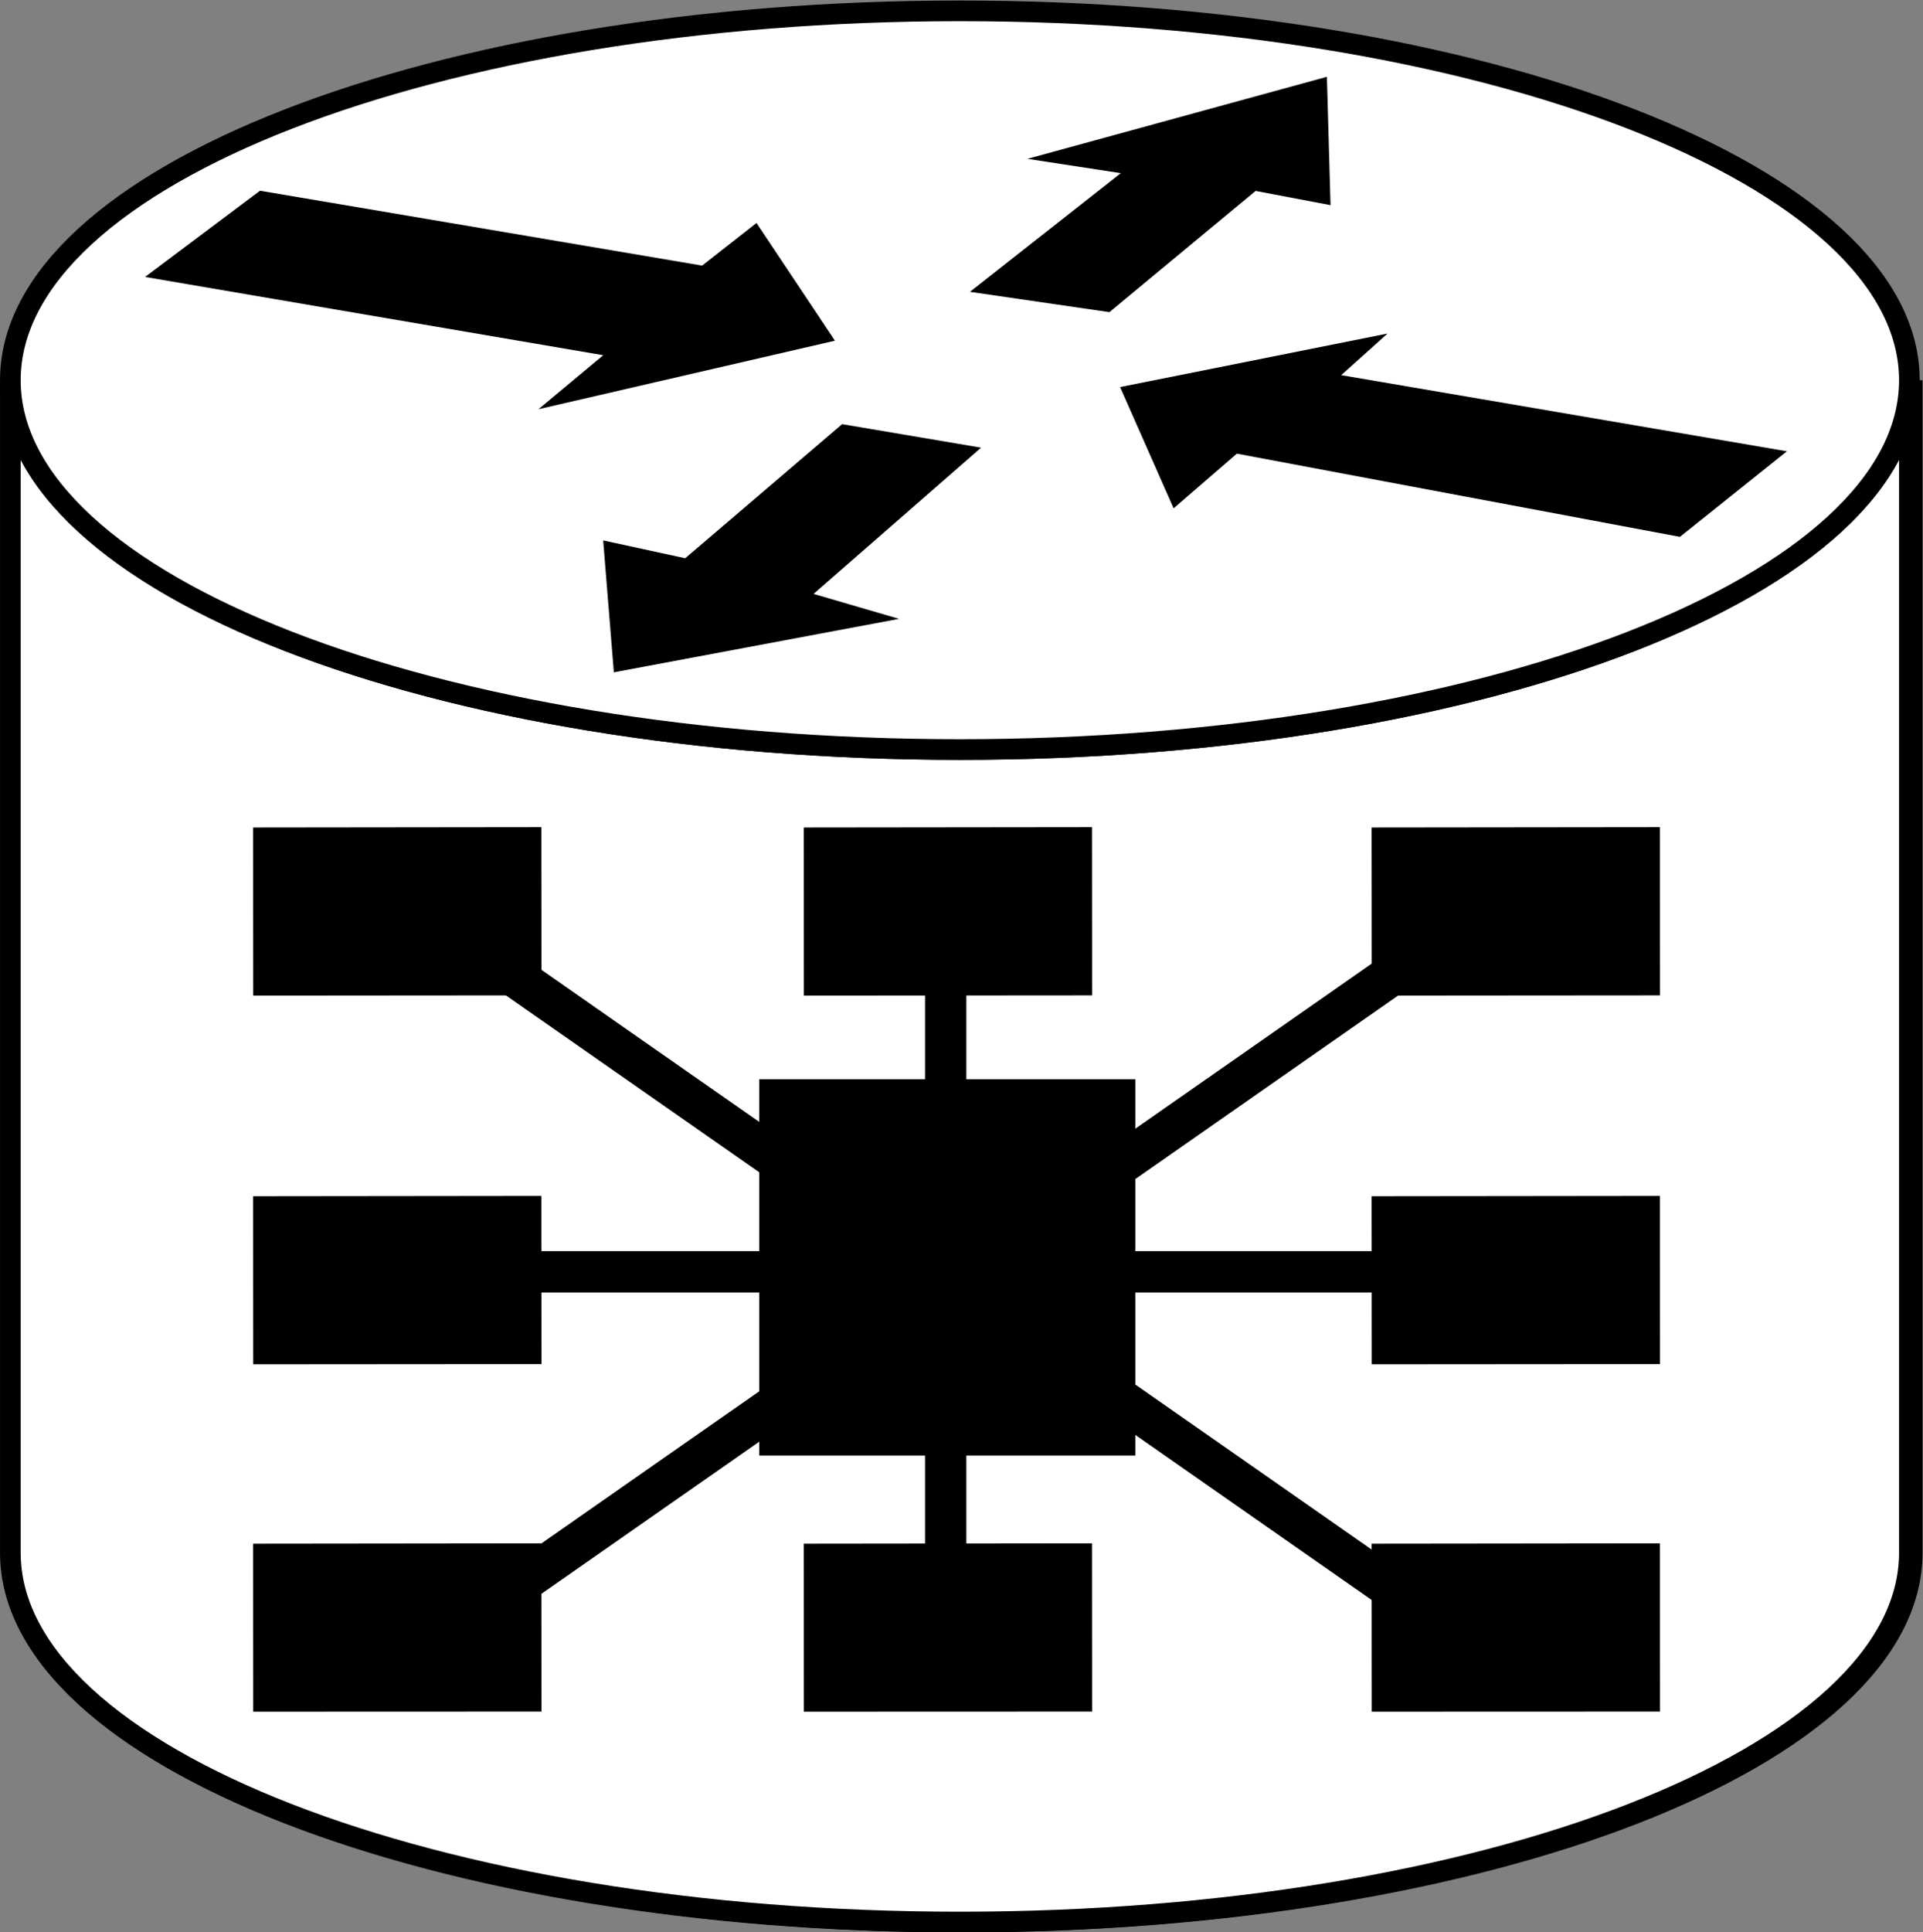 <?xml version="1.0" encoding="UTF-8" standalone="no"?>
<svg
   xmlns:dc="http://purl.org/dc/elements/1.1/"
   xmlns:cc="http://creativecommons.org/ns#"
   xmlns:rdf="http://www.w3.org/1999/02/22-rdf-syntax-ns#"
   xmlns:svg="http://www.w3.org/2000/svg"
   xmlns="http://www.w3.org/2000/svg"
   viewBox="0 0 49.653 49.88"
   height="49.88"
   width="49.653"
   xml:space="preserve"
   id="svg2"
   version="1.1"><rect x="0" y="0" width="49.653" height="49.88" fill="#808080" stroke="none"/><defs
     id="defs6" /><g
     transform="matrix(1.333,0,0,-1.333,0,49.88)"
     id="g10"><g
       transform="scale(0.1)"
       id="g12"><path
         id="path14"
         style="fill:#000000;fill-opacity:1;fill-rule:nonzero;stroke:none"
         d="m 2.559,300.563 c 0,-39.504 82.356,-71.516 183.925,-71.516 101.575,0 183.918,32.012 183.918,71.516 V 73.516 C 370.402,34.004 288.059,1.992 186.484,1.992 84.914,1.992 2.559,34.004 2.559,73.516 V 300.563" /><path
         id="path16"
         style="fill:none;stroke:#000000;stroke-width:4;stroke-linecap:butt;stroke-linejoin:miter;stroke-miterlimit:4;stroke-dasharray:none;stroke-opacity:1"
         d="m 2.559,300.563 c 0,-39.504 82.356,-71.516 183.925,-71.516 101.575,0 183.918,32.012 183.918,71.516 V 73.516 C 370.402,34.004 288.059,1.992 186.484,1.992 84.914,1.992 2.559,34.004 2.559,73.516 Z" /><path
         id="path18"
         style="fill:#FFFFFF;fill-opacity:1;fill-rule:nonzero;stroke:none"
         d="m 369.855,300.563 c 0,-39.504 -82.363,-71.516 -183.925,-71.516 -101.582,0 -183.926,32.012 -183.926,71.516 V 73.516 C 2.004,34.004 84.348,1.992 185.93,1.992 c 101.562,0 183.925,32.012 183.925,71.523 V 300.563" /><path
         id="path20"
         style="fill:none;stroke:#000000;stroke-width:4;stroke-linecap:butt;stroke-linejoin:miter;stroke-miterlimit:4;stroke-dasharray:none;stroke-opacity:1"
         d="m 369.855,300.563 c 0,-39.504 -82.363,-71.516 -183.925,-71.516 -101.582,0 -183.926,32.012 -183.926,71.516 V 73.516 C 2.004,34.004 84.348,1.992 185.93,1.992 c 101.562,0 183.925,32.012 183.925,71.523 z" /><path
         id="path22"
         style="fill:#FFFFFF;fill-opacity:1;fill-rule:nonzero;stroke:none"
         d="m 185.93,229.047 c 101.562,0 183.925,32.012 183.925,71.516 0,39.511 -82.363,71.531 -183.925,71.531 -101.582,0 -183.926,-32.02 -183.926,-71.531 0,-39.504 82.344,-71.516 183.926,-71.516" /><path
         id="path24"
         style="fill:none;stroke:#000000;stroke-width:4;stroke-linecap:butt;stroke-linejoin:miter;stroke-miterlimit:4;stroke-dasharray:none;stroke-opacity:1"
         d="m 185.93,229.047 c 101.562,0 183.925,32.012 183.925,71.516 0,39.511 -82.363,71.531 -183.925,71.531 -101.582,0 -183.926,-32.02 -183.926,-71.531 0,-39.504 82.344,-71.516 183.926,-71.516 z" /><path
         id="path26"
         style="fill:#000000;fill-opacity:1;fill-rule:nonzero;stroke:none"
         d="m 146.535,331.012 15.195,-22.793 -57.433,-13.274 12.551,10.461 -88.75,15.157 22.266,16.699 85.633,-14.504 10.539,8.254" /><path
         id="path28"
         style="fill:#000000;fill-opacity:1;fill-rule:nonzero;stroke:none"
         d="m 227.336,275.758 -10.371,23.476 51.797,10.36 -8.965,-8.047 86.328,-14.746 -20.723,-16.571 -85.82,16.114 -12.246,-10.586" /><path
         id="path30"
         style="fill:#000000;fill-opacity:1;fill-rule:nonzero;stroke:none"
         d="m 199.016,343.434 58.007,15.886 0.704,-24.851 -14.512,2.754 -28.32,-23.477 -27.012,3.934 29.219,22.98 -18.086,2.774" /><path
         id="path32"
         style="fill:#000000;fill-opacity:1;fill-rule:nonzero;stroke:none"
         d="M 174.152,254.352 118.906,244 l -2.07,25.547 15.891,-3.457 30.398,25.965 26.914,-4.551 -32.449,-28.32 16.562,-4.832" /><path
         id="path34"
         style="fill:#000000;fill-opacity:1;fill-rule:nonzero;stroke:none"
         d="m 217.922,94.336 h -68.848 v 68.867 h 68.848 V 94.336" /><path
         id="path36"
         style="fill:none;stroke:#000000;stroke-width:4;stroke-linecap:butt;stroke-linejoin:miter;stroke-miterlimit:4;stroke-dasharray:none;stroke-opacity:1"
         d="m 217.922,94.336 h -68.848 v 68.867 h 68.848 z" /><path
         id="path38"
         style="fill:#000000;fill-opacity:1;fill-rule:nonzero;stroke:none"
         d="m 102.863,212.008 0.02,-28.57 -51.836,-0.04 -0.02,28.551 51.836,0.059" /><path
         id="path40"
         style="fill:none;stroke:#000000;stroke-width:4;stroke-linecap:butt;stroke-linejoin:miter;stroke-miterlimit:4;stroke-dasharray:none;stroke-opacity:1"
         d="m 102.863,212.008 0.02,-28.57 -51.836,-0.04 -0.02,28.551 z" /><path
         id="path42"
         style="fill:#000000;fill-opacity:1;fill-rule:nonzero;stroke:none"
         d="m 102.863,140.605 0.02,-28.574 -51.836,-0.039 -0.02,28.555 51.836,0.058" /><path
         id="path44"
         style="fill:none;stroke:#000000;stroke-width:4;stroke-linecap:butt;stroke-linejoin:miter;stroke-miterlimit:4;stroke-dasharray:none;stroke-opacity:1"
         d="m 102.863,140.605 0.02,-28.574 -51.836,-0.039 -0.02,28.555 z" /><path
         id="path46"
         style="fill:#000000;fill-opacity:1;fill-rule:nonzero;stroke:none"
         d="m 102.863,73.32 0.02,-28.574 -51.836,-0.019 -0.02,28.535 51.836,0.059" /><path
         id="path48"
         style="fill:none;stroke:#000000;stroke-width:4;stroke-linecap:butt;stroke-linejoin:miter;stroke-miterlimit:4;stroke-dasharray:none;stroke-opacity:1"
         d="m 102.863,73.32 0.02,-28.574 -51.836,-0.019 -0.02,28.535 z" /><path
         id="path50"
         style="fill:#000000;fill-opacity:1;fill-rule:nonzero;stroke:none"
         d="m 209.523,73.32 0.02,-28.574 -51.836,-0.019 -0.019,28.535 51.835,0.059" /><path
         id="path52"
         style="fill:none;stroke:#000000;stroke-width:4;stroke-linecap:butt;stroke-linejoin:miter;stroke-miterlimit:4;stroke-dasharray:none;stroke-opacity:1"
         d="m 209.523,73.32 0.02,-28.574 -51.836,-0.019 -0.019,28.535 z" /><path
         id="path54"
         style="fill:#000000;fill-opacity:1;fill-rule:nonzero;stroke:none"
         d="m 319.523,212.008 0.02,-28.57 -51.836,-0.04 -0.019,28.551 51.835,0.059" /><path
         id="path56"
         style="fill:none;stroke:#000000;stroke-width:4;stroke-linecap:butt;stroke-linejoin:miter;stroke-miterlimit:4;stroke-dasharray:none;stroke-opacity:1"
         d="m 319.523,212.008 0.02,-28.57 -51.836,-0.04 -0.019,28.551 z" /><path
         id="path58"
         style="fill:#000000;fill-opacity:1;fill-rule:nonzero;stroke:none"
         d="m 209.523,212.008 0.02,-28.57 -51.836,-0.04 -0.019,28.551 51.835,0.059" /><path
         id="path60"
         style="fill:none;stroke:#000000;stroke-width:4;stroke-linecap:butt;stroke-linejoin:miter;stroke-miterlimit:4;stroke-dasharray:none;stroke-opacity:1"
         d="m 209.523,212.008 0.02,-28.57 -51.836,-0.04 -0.019,28.551 z" /><path
         id="path62"
         style="fill:#000000;fill-opacity:1;fill-rule:nonzero;stroke:none"
         d="m 319.523,140.605 0.02,-28.574 -51.836,-0.039 -0.019,28.555 51.835,0.058" /><path
         id="path64"
         style="fill:none;stroke:#000000;stroke-width:4;stroke-linecap:butt;stroke-linejoin:miter;stroke-miterlimit:4;stroke-dasharray:none;stroke-opacity:1"
         d="m 319.523,140.605 0.02,-28.574 -51.836,-0.039 -0.019,28.555 z" /><path
         id="path66"
         style="fill:#000000;fill-opacity:1;fill-rule:nonzero;stroke:none"
         d="m 319.523,73.32 0.02,-28.574 -51.836,-0.019 -0.019,28.535 51.835,0.059" /><path
         id="path68"
         style="fill:none;stroke:#000000;stroke-width:4;stroke-linecap:butt;stroke-linejoin:miter;stroke-miterlimit:4;stroke-dasharray:none;stroke-opacity:1"
         d="m 319.523,73.32 0.02,-28.574 -51.836,-0.019 -0.019,28.535 z" /><path
         id="path70"
         style="fill:none;stroke:#000000;stroke-width:8;stroke-linecap:butt;stroke-linejoin:miter;stroke-miterlimit:4;stroke-dasharray:none;stroke-opacity:1"
         d="M 78.184,127.91 H 293.176" /><path
         id="path72"
         style="fill:none;stroke:#000000;stroke-width:8;stroke-linecap:butt;stroke-linejoin:miter;stroke-miterlimit:4;stroke-dasharray:none;stroke-opacity:1"
         d="M 183.184,192.906 V 57.91" /><path
         id="path74"
         style="fill:none;stroke:#000000;stroke-width:8;stroke-linecap:butt;stroke-linejoin:miter;stroke-miterlimit:4;stroke-dasharray:none;stroke-opacity:1"
         d="M 86.934,57.91 285.676,196.656" /><path
         id="path76"
         style="fill:none;stroke:#000000;stroke-width:8;stroke-linecap:butt;stroke-linejoin:miter;stroke-miterlimit:4;stroke-dasharray:none;stroke-opacity:1"
         d="M 281.926,57.91 83.184,196.656" /></g></g></svg>